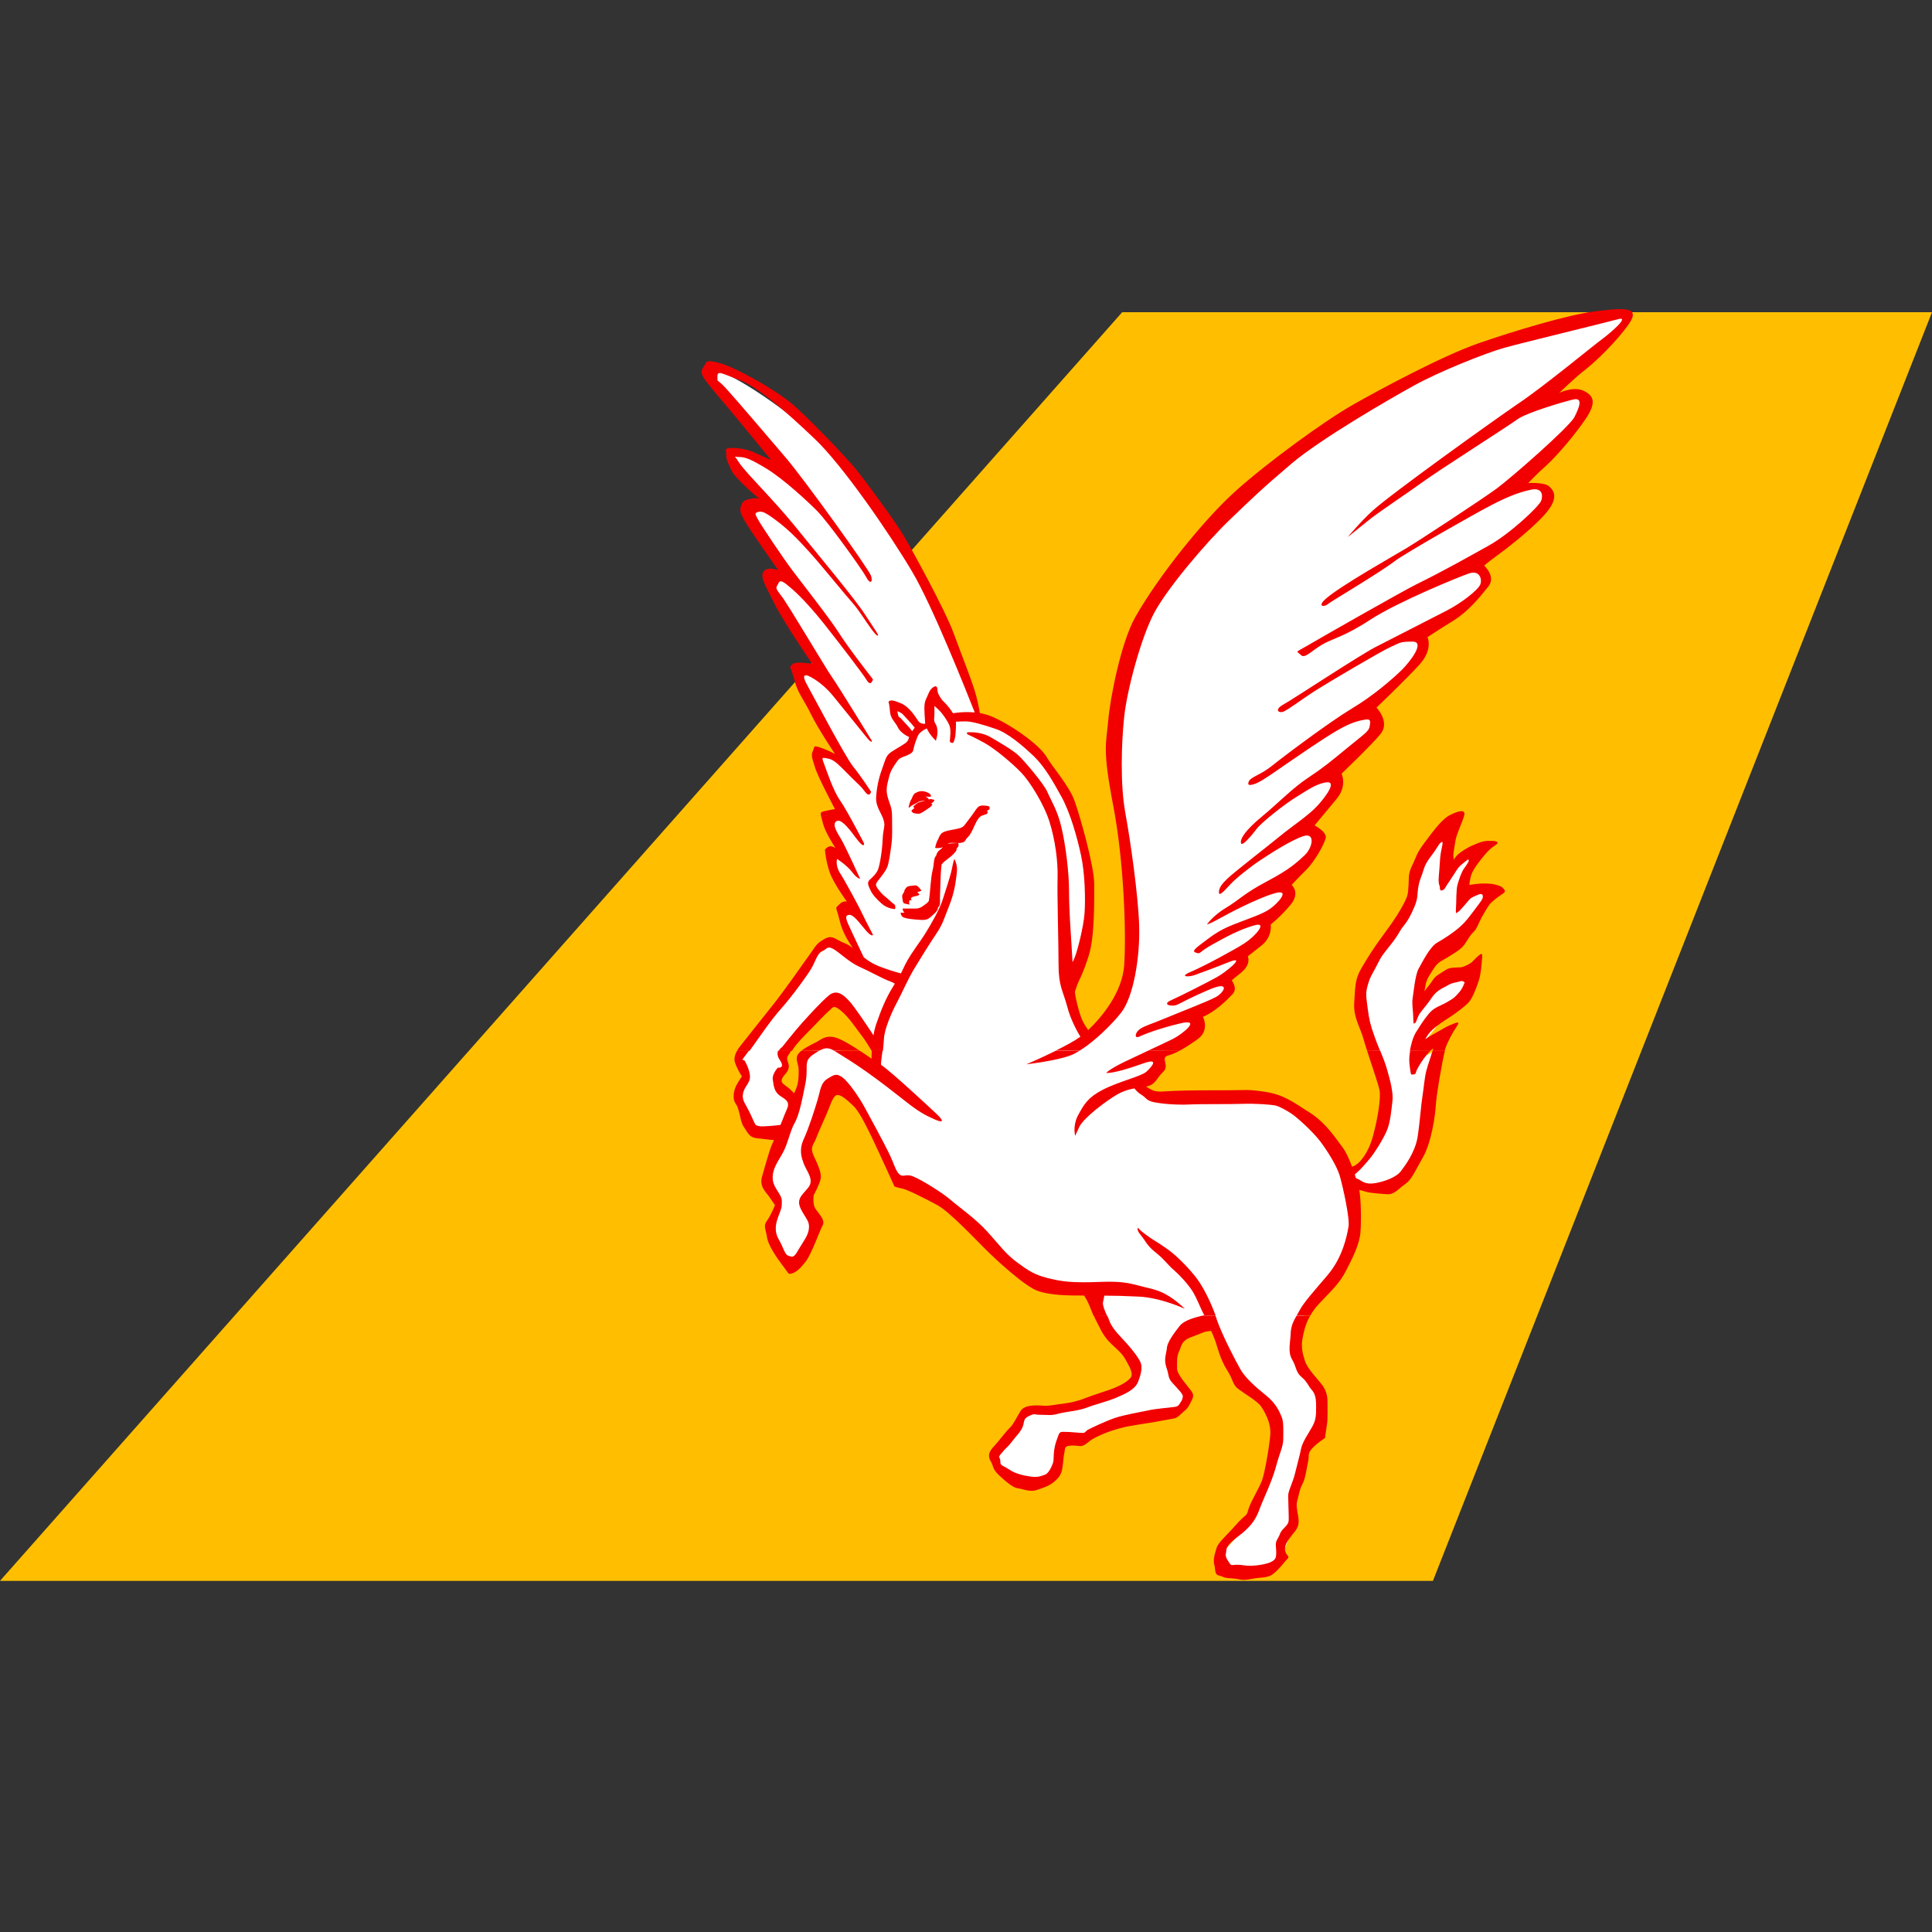 <?xml version="1.0" encoding="utf-8"?>
<!-- Generator: Adobe Illustrator 16.2.1, SVG Export Plug-In . SVG Version: 6.00 Build 0)  -->
<!DOCTYPE svg PUBLIC "-//W3C//DTD SVG 1.1//EN" "http://www.w3.org/Graphics/SVG/1.1/DTD/svg11.dtd">
<svg version="1.1"
	 id="svg2" xmlns:inkscape="http://www.inkscape.org/namespaces/inkscape" xmlns:dc="http://purl.org/dc/elements/1.1/" xmlns:cc="http://creativecommons.org/ns#" xmlns:sodipodi="http://sodipodi.sourceforge.net/DTD/sodipodi-0.dtd" xmlns:rdf="http://www.w3.org/1999/02/22-rdf-syntax-ns#" inkscape:version="0.48.1 " sodipodi:docname="AJAX.svg" xmlns:svg="http://www.w3.org/2000/svg"
	 xmlns="http://www.w3.org/2000/svg" xmlns:xlink="http://www.w3.org/1999/xlink" x="0px" y="0px" width="50px" height="50px"
	 viewBox="0.5 30.5 50 50" enable-background="new 0.5 30.5 50 50" xml:space="preserve">
<rect x="0.5" y="30.5" width="50" height="50" fill="#333333" stroke="none"/>
<sodipodi:namedview  inkscape:window-maximized="1" inkscape:current-layer="svg2" inkscape:window-height="1004" inkscape:window-x="-8" inkscape:zoom="1.4977536" guidetolerance="10" borderopacity="1" gridtolerance="10" showgrid="false" objecttolerance="10" pagecolor="#ffffff" bordercolor="#666666" inkscape:cy="128.00579" inkscape:cx="332.59634" inkscape:window-width="1280" inkscape:pageopacity="0" inkscape:pageshadow="2" inkscape:window-y="-8" fit-margin-left="0" fit-margin-top="0" id="namedview48" fit-margin-bottom="0" fit-margin-right="0">
	</sodipodi:namedview>
<g id="polygon8">
	<polygon fill="#FFBF00" points="0.5,71.413 37.584,71.413 50.5,38.58 50.5,38.58 29.542,38.58 	"/>
</g>
<g id="path10">
	<path inkscape:connector-curvature="0" fill="#FFFFFF" d="M36.266,59.741c0.059-0.246,0.103-0.568,0.133-0.768
		c0.025-0.2-0.375-1.298-0.467-1.567c-0.088-0.272-0.236-1.062-0.181-1.253c0.08-0.273,0.154-0.441,0.261-0.656
		c0.101-0.214,0.181-0.341,0.387-0.597c0.206-0.257,0.67-1.026,0.826-1.712c0.048-0.219,0.658-1.11,0.696-1.138
		c0.046-0.035,0.025,0.6,0,0.74c-0.025,0.144,0.71-0.141,0.773-0.199c0.065-0.055-0.296,0.941-0.361,1.025
		c-0.063,0.089,0.334-0.013,0.439-0.055c0.101-0.046,0.374,0.1,0.336,0.169c-0.04,0.071-1.112,1.228-1.318,1.341
		c-0.208,0.114-0.375,0.41-0.465,0.57c-0.09,0.153-0.141,1.036,0,0.826c0.141-0.215,0.826-0.711,0.904-0.742
		c0.076-0.027,0.389,0.229,0.389,0.229s-1.474,1.694-1.497,1.88c-0.029,0.185,0.429-0.097,0.429-0.097s-0.185,1.846-0.249,2.23
		c-0.065,0.385-0.273,0.755-0.387,0.911c-0.12,0.157-0.517,0.303-0.778,0.343l-0.703,0.115c0.072,0.392,0.135,0.883,0.109,1.026
		c-0.038,0.214-0.193,0.812-0.593,1.28c-0.4,0.474-0.606,0.729-0.724,0.94c-0.116,0.216-0.193,0.971-0.076,1.169
		c0.116,0.202,0.568,1.156,0.568,1.369c0,0.216-0.09,0.397-0.179,0.569c-0.093,0.171-0.375,0.896-0.439,1.169
		c-0.063,0.27-0.13,1.081-0.13,1.081c0,0.131-0.322,0.884-0.334,0.942c-0.015,0.059-0.481,0.385-0.75,0.341
		c-0.273-0.045-0.623,0.029-0.671-0.057c-0.053-0.085-0.132-0.284-0.103-0.397c0.025-0.114,0.5-0.6,0.62-0.716
		c0.116-0.113,0.542-1.065,0.644-1.45c0.105-0.385,0.208-1.241,0.154-1.369c-0.049-0.128-0.93-0.94-1.056-1.167
		c-0.126-0.228-0.387-0.892-0.528-1.304c-0.141-0.412-0.635,0.067-0.764,0.223c-0.13,0.158-0.412,0.77-0.334,0.997
		c0.078,0.229,0.389,0.597,0.389,0.656c0,0.057-0.248,0.441-0.364,0.458c-0.115,0.013-0.502,0.067-0.696,0.113
		c-0.193,0.042-1.55,0.568-1.627,0.568h-0.412c-0.118,0-0.244,0.673-0.286,0.77c-0.038,0.101-0.269,0.311-0.362,0.341
		c-0.336,0.115-0.85-0.114-1.005-0.228c-0.097-0.071-0.312-0.355-0.183-0.509c0.132-0.16,0.57-0.77,0.776-1.028
		c0.111-0.137,0.93-0.057,1.497-0.257c0.223-0.077,1.213-0.427,1.292-0.626c0.08-0.2,0.16-0.233,0.107-0.364
		c-0.052-0.13-0.206-0.328-0.361-0.496c-0.154-0.173-1.012-0.904-0.595-1.447c0.265,0.005,1.266,0.114,0.824,0
		c-0.438-0.113-0.852-0.029-1.291-0.029c-0.438,0-0.646-0.027-0.982-0.113c-0.334-0.084-1.266-0.828-1.575-1.167
		c-0.309-0.343-1.627-1.31-1.833-1.396c-0.206-0.086-0.362-0.141-0.465-0.229c-0.103-0.082-0.088-0.246-0.242-0.564
		c-0.156-0.312-0.997-1.656-1.152-1.771c-0.154-0.109-0.696,0.942-0.829,1.225c-0.128,0.285-0.048,0.599,0,0.744
		c0.055,0.139,0.105,0.252,0.105,0.397c0,0.145-0.048,0.429-0.181,0.6c-0.13,0.168,0.05,0.197,0.156,0.369
		c0.105,0.169-0.105,0.682-0.231,0.911c-0.128,0.229-0.286,0.37-0.391,0.343c-0.101-0.029-0.256-0.343-0.387-0.572
		c-0.13-0.225-0.101-0.425-0.025-0.627c0.076-0.199,0.105-0.285,0.105-0.454c0-0.172-0.233-0.315-0.261-0.542
		c-0.025-0.228,0.051-0.399,0.208-0.656c0.153-0.257,0.595-1.424,0.646-1.652c0.05-0.228,0.088-0.711,0.181-0.884
		c0.181-0.341,0.593-0.341,0.774-0.227c0.181,0.113,1.36,0.719,1.089,0.531c-0.006-0.021-0.038-0.157-0.08-0.586
		c-0.048,0.05-0.644-0.852-0.75-0.97c-0.154-0.17-0.259-0.313-0.465-0.141c-0.206,0.172-1.316,1.14-1.161,1.366
		c0.151,0.228-0.156,0.543-0.156,0.543s-0.059,0.297,0.13,0.399c0.568,0.315-0.025,1.001-0.053,1.083c0,0-0.498-0.002-0.591-0.031
		c-0.036-0.009-0.517-0.652-0.494-0.824c0.027-0.173,0.105-0.4,0.132-0.543c0.025-0.141-0.05-0.341-0.105-0.425
		c-0.027-0.044-0.015-0.155,0.105-0.315c0.229-0.315,0.568-0.826,0.852-1.14c0.282-0.313,0.952-1.422,1.083-1.48
		s0.208-0.199,0.364-0.113c0.154,0.084,0.759,0.454,0.759,0.454c-0.135-0.29-0.332-0.715-0.385-0.82
		c-0.074-0.17-0.166-0.518-0.065-0.547c0.105-0.031,0.261-0.031,0.467,0.226c0.206,0.256-0.53-0.904-0.656-1.104
		c-0.132-0.201-0.172-0.547-0.172-0.547s0.387,0.14,0.515,0.313c0.132,0.171-0.217-0.479-0.317-0.649
		c-0.101-0.17-0.301-0.492-0.198-0.576c0.105-0.089,0.353-0.168,0.172-0.421c-0.181-0.256-0.429-1.005-0.509-1.202
		c-0.076-0.202,0.673,0.084,0.673,0.084c-0.206-0.257-1.295-2.04-1.186-2.279c0.126-0.286,0.997,0.46,0.816,0.203
		c-0.181-0.254-1.733-2.323-1.463-2.597c0.218-0.219,0.513,0.067,0.521,0.055c0-0.002-0.021-0.033-0.084-0.113
		c-0.256-0.341-1.266-1.508-1.056-1.765c0.206-0.256,0.206-0.256,0.542,0c0.333,0.257,0.261,0.045-0.088-0.25
		c-0.791-0.66-0.925-1.196-0.921-1.203c0.004-0.004,0.967,0.095,1.708,0.804c-0.635-0.715-2.41-2.775-2.275-2.939
		c0.206-0.255,2.014,0.996,2.735,1.682c0.724,0.68,2.065,2.534,2.66,3.531c0.53,0.894,1.569,3.808,1.548,3.816
		c0.151,0.031,0.256,0.088,0.412,0.141c0.298,0.101,0.829,0.474,1.114,0.742c0.284,0.27,0.526,0.684,0.749,1.081
		c0.223,0.401,0.412,1.14,0.515,1.623c0.105,0.486,0.078,1.271,0.053,1.624c-0.027,0.357-0.141,0.914-0.21,1.085
		c-0.08,0.208-0.185,0.391-0.206,0.425c-0.012-0.173-0.063,0.328,0.055,0.77c0.072,0.286,0.202,0.66,0.294,0.832
		c0.181-0.159,0.572-0.5,0.761-0.748c0.312-0.399,0.492-1.296,0.467-2.137c-0.025-0.766-0.181-2.221-0.311-2.932
		c-0.13-0.71-0.206-1.764-0.13-2.477c0.08-0.711,0.492-2.082,0.829-2.708c0.336-0.627,1.369-1.935,1.989-2.532
		c0.618-0.6,0.854-0.828,1.625-1.482c0.776-0.654,2.584-1.68,3.202-2.021s1.834-0.854,2.351-0.997
		c0.517-0.147,2.675-0.77,2.997-0.77c0.464,0,0,0.513-0.233,0.686c-0.229,0.168-1.03,0.879-1.367,1.136
		c-0.261,0.199,0.076,0.343,0.336,0.286c0.256-0.055,0.462,0.227,0.332,0.483s-1.935,1.937-1.653,1.88
		c0.286-0.055,0.724-0.084,0.803,0.202c0.069,0.272-2.225,1.909-1.964,1.822c0.256-0.084,0.362,0.313,0.311,0.457
		c-0.055,0.141-0.622,0.713-1.009,0.912c-0.387,0.198-0.955,0.511-0.618,0.511c0.332,0-0.233,0.684-0.467,0.911
		c-0.231,0.229-0.875,0.864-0.824,0.996c0.128,0.343-0.21,0.77-0.623,1.115c-0.412,0.34-0.626,0.403-0.412,0.569
		c0.259,0.2-0.05,0.57-0.286,0.826c-0.231,0.257-0.761,0.598-0.412,0.598c0.467,0,0.236,0.597,0.025,0.799
		c-0.204,0.198-0.694,0.341-0.539,0.625c0.181,0.334-0.08,0.542-0.286,0.683c-0.206,0.142-0.631,0.009-0.284,0.228
		c0.179,0.113-0.57,0.883-0.57,0.997c0,0.283-0.361,0.456-0.361,0.713c0,0.639-1.005,0.683-0.955,0.826
		c0.118,0.326-0.181,0.542-0.412,0.656c-0.231,0.113-0.647,0.168-0.412,0.399c0.24,0.235-0.717,0.673-0.593,0.656
		c0.034,0.044,1.058,0.382,1.371,0.37c0.309-0.018,2.141,0.029,2.271,0.057s1.11,0.671,1.316,0.939
		c0.208,0.27,0.414,0.627,0.492,0.884C35.345,60.91,36.06,60.624,36.266,59.741L36.266,59.741z"/>
</g>
<g id="path12">
	<path inkscape:connector-curvature="0" fill="#F20000" d="M29.159,64.557c0.025,0.055,0.048,0.113,0.069,0.168
		c0.08,0.185,0.276,0.37,0.429,0.54c0.153,0.173,0.309,0.372,0.362,0.498c0.05,0.127,0.013,0.299-0.065,0.497
		c-0.076,0.201-0.336,0.315-0.57,0.414c-0.231,0.099-0.542,0.17-0.761,0.257c-0.219,0.084-0.517,0.099-0.723,0.153
		c-0.206,0.057-0.244,0.031-0.452,0.031c-0.208,0-0.154-0.044-0.309,0.027c-0.16,0.073-0.12,0.131-0.168,0.271
		c-0.05,0.143-0.168,0.241-0.286,0.401c-0.116,0.155-0.128,0.128-0.257,0.284c-0.13,0.153-0.04,0.086-0.04,0.217
		c0,0.126,0.048,0.097,0.221,0.21c0.168,0.117,0.374,0.16,0.567,0.189c0.193,0.027,0.271-0.018,0.362-0.047
		c0.092-0.027,0.168-0.185,0.206-0.286c0.038-0.099,0.013-0.17,0.038-0.354c0.029-0.186,0.067-0.257,0.105-0.37
		c0.04-0.116,0.076-0.1,0.195-0.1c0.116,0,0.362,0.027,0.439,0.027c0.076,0,0.063-0.044,0.139-0.084
		c0.078-0.044,0.439-0.214,0.686-0.301c0.244-0.084,0.673-0.155,0.866-0.197c0.193-0.046,0.555-0.071,0.668-0.089
		c0.118-0.012,0.13-0.055,0.168-0.113c0.042-0.055,0.063-0.113,0.063-0.168c0-0.057-0.113-0.173-0.256-0.328
		c-0.143-0.157-0.088-0.188-0.168-0.412c-0.076-0.228,0-0.357,0.013-0.513c0.013-0.156,0.21-0.412,0.336-0.572
		c0.116-0.139,0.387-0.21,0.553-0.252h0.368c0.013,0.033,0.025,0.062,0.034,0.097c0.143,0.412,0.481,1.056,0.61,1.284
		c0.13,0.226,0.387,0.454,0.656,0.671c0.273,0.215,0.361,0.439,0.414,0.567c0.053,0.131,0.04,0.341,0.04,0.558
		c0,0.215-0.093,0.355-0.193,0.74c-0.105,0.385-0.322,0.812-0.425,1.096c-0.105,0.286-0.233,0.414-0.349,0.527
		c-0.118,0.116-0.246,0.186-0.391,0.328c-0.137,0.142-0.101,0.153-0.126,0.271c-0.027,0.113,0.051,0.186,0.101,0.271
		c0.053,0.084,0.08,0,0.349,0.044c0.271,0.042,0.581-0.031,0.686-0.071c0.103-0.044,0.143-0.089,0.156-0.144s0.013-0.143,0-0.283
		c-0.013-0.144,0.061-0.186,0.101-0.301c0.04-0.116,0.118-0.156,0.181-0.24c0.067-0.086,0.05-0.143,0.05-0.271
		c0-0.133-0.013-0.343-0.013-0.486c0-0.141,0.118-0.328,0.181-0.597c0.065-0.273,0.118-0.442,0.153-0.627
		c0.04-0.186,0.208-0.412,0.299-0.585c0.09-0.168,0.09-0.298,0.09-0.513c0-0.213-0.027-0.324-0.116-0.425
		c-0.093-0.101-0.107-0.202-0.261-0.328c-0.154-0.13-0.128-0.257-0.244-0.454c-0.116-0.2-0.048-0.412-0.038-0.673
		c0.008-0.193,0.069-0.313,0.149-0.454h0.353c-0.13,0.227-0.168,0.438-0.195,0.584c-0.04,0.215,0,0.388,0.065,0.585
		c0.063,0.2,0.32,0.454,0.438,0.609c0.118,0.158,0.143,0.304,0.143,0.43s0.012,0.471-0.015,0.611
		c-0.025,0.142-0.048,0.339-0.048,0.339s-0.21,0.131-0.336,0.273c-0.13,0.143-0.065,0.199-0.105,0.354
		c-0.038,0.159-0.063,0.416-0.141,0.559c-0.078,0.14-0.103,0.324-0.141,0.455c-0.04,0.13,0.04,0.37,0.04,0.513
		s-0.053,0.215-0.168,0.354c-0.116,0.143-0.166,0.227-0.181,0.315c-0.013,0.088,0,0.13,0.048,0.201
		c0.055,0.069,0.055,0.055-0.025,0.142c-0.076,0.086-0.168,0.216-0.319,0.34c-0.156,0.129-0.286,0.087-0.584,0.142
		c-0.294,0.057-0.244,0-0.5-0.015c-0.259-0.013-0.194-0.045-0.322-0.069c-0.133-0.03-0.093-0.129-0.133-0.286
		c-0.038-0.156,0.027-0.315,0.063-0.441c0.042-0.129,0.248-0.313,0.391-0.47c0.139-0.157,0.244-0.271,0.332-0.343
		c0.092-0.071,0.065-0.113,0.132-0.271c0.061-0.154,0.229-0.439,0.313-0.64c0.076-0.199,0.193-0.883,0.219-1.196
		c0.025-0.315-0.156-0.614-0.246-0.744c-0.09-0.127-0.427-0.324-0.583-0.442c-0.153-0.113-0.113-0.212-0.294-0.496
		c-0.181-0.283-0.248-0.611-0.313-0.782c-0.023-0.059-0.053-0.135-0.093-0.223c-0.027,0.002-0.053,0.006-0.088,0.009
		c-0.116,0.015-0.132,0.042-0.41,0.143c-0.288,0.097-0.273,0.257-0.336,0.383c-0.063,0.13-0.05,0.286-0.05,0.441
		s0.294,0.471,0.375,0.585c0.076,0.113,0.038,0.17-0.042,0.326c-0.076,0.157-0.141,0.17-0.256,0.285
		c-0.118,0.114-0.143,0.084-0.492,0.154c-0.349,0.071-0.723,0.103-1.043,0.187c-0.324,0.086-0.66,0.229-0.789,0.326
		c-0.128,0.101-0.128,0.101-0.193,0.13c-0.065,0.03-0.181-0.017-0.336,0c-0.153,0.015-0.116,0.087-0.141,0.186
		c-0.023,0.099-0.025,0.227-0.051,0.399c-0.029,0.173-0.103,0.257-0.223,0.357c-0.114,0.101-0.32,0.168-0.476,0.215
		c-0.155,0.042-0.361-0.047-0.467-0.057c-0.101-0.015-0.269-0.142-0.464-0.326c-0.196-0.186-0.128-0.202-0.233-0.387
		c-0.101-0.186,0.042-0.315,0.13-0.412c0.092-0.102,0.286-0.357,0.376-0.442c0.092-0.084,0.166-0.256,0.273-0.427
		c0.101-0.17,0.41-0.155,0.583-0.141c0.166,0.013,0.32-0.029,0.542-0.055c0.219-0.029,0.294-0.057,0.4-0.086
		c0.103-0.032,0.218-0.087,0.618-0.217c0.401-0.128,0.593-0.239,0.698-0.354c0.105-0.115-0.04-0.328-0.132-0.498
		c-0.088-0.171-0.317-0.328-0.462-0.498c-0.141-0.173-0.181-0.286-0.284-0.484c-0.025-0.046-0.046-0.086-0.061-0.13h0.349V64.557
		L29.159,64.557z"/>
</g>
<g id="path14">
	<path inkscape:connector-curvature="0" fill="#F20000" d="M19.888,57.688c-0.013,0.015-0.021,0.029-0.034,0.042
		c-0.118,0.16-0.147,0.193-0.143,0.202c0.004,0.004,0.044-0.013,0.067,0.029c0.05,0.084,0.153,0.315,0.128,0.454
		c-0.027,0.143-0.154,0.228-0.179,0.399c-0.03,0.173,0.076,0.257,0.206,0.543c0.086,0.188,0.103,0.239,0.134,0.261
		c0.019,0.013,0.038,0.013,0.072,0.025c0.092,0.024,0.494-0.021,0.559-0.03l0.048-0.115c0.032-0.082,0.072-0.191,0.116-0.284
		c0.076-0.17,0.027-0.227-0.156-0.343c-0.181-0.113-0.181-0.283-0.206-0.427c-0.027-0.143,0.13-0.313,0.13-0.313
		s0.206,0.029,0.051-0.199c-0.072-0.105-0.067-0.186-0.042-0.242h0.34c-0.021,0.034-0.042,0.065-0.067,0.102
		c-0.105,0.141,0.025,0.197,0,0.34c-0.025,0.142-0.156,0.2-0.181,0.313s0.13,0.144,0.257,0.286c0.025,0.027,0.046,0.046,0.063,0.063
		l0.042-0.093c0.076-0.173,0.076-0.341,0.076-0.514c0-0.168-0.126-0.312,0.027-0.454c0.015-0.017,0.031-0.029,0.048-0.044h0.462
		c-0.025,0.013-0.046,0.027-0.071,0.044c-0.181,0.114-0.259,0.171-0.259,0.37c0,0.198,0,0.313-0.052,0.539
		c-0.048,0.229-0.128,0.686-0.254,0.912c-0.133,0.228-0.181,0.572-0.337,0.828c-0.153,0.257-0.258,0.425-0.233,0.656
		c0.03,0.228,0.233,0.37,0.233,0.541c0,0.17,0,0.17-0.078,0.372c-0.076,0.197-0.13,0.399,0,0.626c0.13,0.226,0.153,0.4,0.259,0.425
		c0.103,0.03,0.132,0.055,0.256-0.17c0.133-0.225,0.233-0.339,0.261-0.511c0.025-0.173-0.027-0.228-0.132-0.401
		c-0.103-0.171-0.181-0.313-0.05-0.486c0.13-0.168,0.231-0.225,0.231-0.37c0-0.143-0.128-0.313-0.181-0.454
		c-0.05-0.141-0.13-0.341,0-0.627c0.132-0.285,0.286-0.768,0.362-1.025c0.076-0.257,0.076-0.43,0.258-0.543
		c0.183-0.113,0.231-0.139,0.389-0.029c0.151,0.115,0.412,0.485,0.568,0.77c0.155,0.286,0.465,0.854,0.62,1.167
		c0.154,0.313,0.181,0.485,0.284,0.57c0.103,0.088,0.155-0.03,0.361,0.057c0.21,0.086,0.724,0.401,0.955,0.597
		c0.231,0.2,0.646,0.486,0.955,0.826c0.311,0.343,0.467,0.572,0.773,0.798c0.312,0.229,0.442,0.312,0.774,0.401
		c0.336,0.084,0.542,0.113,0.984,0.113c0.437,0,0.824-0.057,1.266,0.055c0.438,0.118,0.568,0.118,0.824,0.257
		c0.261,0.143,0.492,0.374,0.492,0.374s-0.618-0.288-1.19-0.315c-0.333-0.017-0.627-0.025-0.894-0.025
		c-0.01,0.053-0.027,0.126-0.036,0.181c-0.008,0.072,0.044,0.206,0.109,0.346h-0.349c-0.067-0.152-0.113-0.291-0.172-0.402
		c-0.025-0.048-0.055-0.092-0.076-0.128c-0.389,0-0.854,0-1.19-0.116c-0.338-0.113-1.11-0.826-1.392-1.112
		c-0.286-0.285-0.904-0.941-1.213-1.11c-0.313-0.172-0.772-0.399-0.904-0.429c-0.132-0.025-0.208-0.055-0.208-0.055
		s-0.412-0.91-0.591-1.282c-0.183-0.37-0.336-0.684-0.494-0.824c-0.155-0.144-0.311-0.286-0.412-0.257
		c-0.105,0.027-0.181,0.313-0.258,0.483c-0.076,0.171-0.229,0.514-0.282,0.656c-0.055,0.141-0.156,0.197-0.055,0.427
		c0.107,0.226,0.212,0.454,0.181,0.598c-0.025,0.141-0.181,0.427-0.181,0.427s-0.025,0.199,0.027,0.313
		c0.055,0.115,0.286,0.312,0.21,0.456c-0.08,0.143-0.286,0.74-0.439,0.942c-0.155,0.199-0.259,0.285-0.364,0.312
		c-0.101,0.032-0.076,0-0.231-0.199c-0.155-0.202-0.387-0.541-0.41-0.74c-0.027-0.202-0.107-0.286,0-0.427
		c0.103-0.142,0.206-0.402,0.206-0.402l-0.154-0.225c-0.08-0.115-0.256-0.257-0.181-0.513c0.076-0.255,0.181-0.654,0.256-0.827
		l0.053-0.117c-0.103-0.013-0.328-0.034-0.469-0.053c-0.181-0.031-0.206-0.141-0.309-0.286c-0.103-0.141-0.103-0.454-0.208-0.597
		c-0.101-0.142-0.05-0.343,0-0.457c0.055-0.113,0.156-0.256,0.156-0.256s-0.13-0.198-0.181-0.37
		c-0.034-0.107,0.017-0.223,0.057-0.299H19.888L19.888,57.688L19.888,57.688z M22.743,57.688c0.105,0.067,0.214,0.143,0.313,0.21
		c0-0.05,0-0.119,0.004-0.193c-0.004-0.004-0.006-0.011-0.008-0.017h0.288c-0.023,0.177-0.046,0.332-0.038,0.37
		c0.273,0.185,1.253,1.098,1.434,1.268c0.181,0.171,0.208,0.257-0.051,0.142c-0.258-0.114-0.412-0.198-0.773-0.484
		c-0.362-0.285-0.619-0.485-0.98-0.742c-0.362-0.256-0.648-0.427-0.829-0.54c-0.006-0.004-0.015-0.009-0.023-0.013H22.743
		L22.743,57.688L22.743,57.688z M28.448,57.688c-0.09,0.055-0.172,0.101-0.25,0.128c-0.387,0.144-1.135,0.228-1.135,0.228
		s0.383-0.162,0.768-0.354L28.448,57.688L28.448,57.688L28.448,57.688z M31.039,57.688c-0.116,0.059-0.216,0.104-0.309,0.128
		c-0.21,0.057,0.051,0.257-0.13,0.427c-0.181,0.171-0.181,0.315-0.412,0.37l-0.025,0.007c0.046,0.036,0.109,0.069,0.164,0.095
		c0.13,0.057,0.273,0.029,0.568,0.017c0.299-0.017,1.06-0.017,1.447-0.017c0.391,0,0.441-0.029,0.904,0.042
		c0.467,0.071,0.71,0.257,1.138,0.529c0.427,0.27,0.67,0.654,0.864,0.911c0.088,0.115,0.172,0.309,0.244,0.498l0.042-0.017
		c0.167-0.071,0.387-0.355,0.5-0.782c0.116-0.425,0.208-0.968,0.168-1.182c-0.032-0.164-0.206-0.658-0.324-1.026h0.34
		c0.063,0.155,0.13,0.315,0.177,0.483c0.092,0.315,0.168,0.627,0.141,0.829c-0.025,0.197-0.049,0.555-0.154,0.782
		c-0.101,0.227-0.319,0.571-0.425,0.695c-0.105,0.129-0.246,0.286-0.311,0.343l-0.084,0.076l0.029,0.093
		c0.021,0.008,0.042,0.019,0.067,0.031c0.092,0.044,0.166,0.141,0.427,0.101c0.256-0.044,0.557-0.157,0.671-0.313
		c0.118-0.155,0.361-0.485,0.429-0.868c0.061-0.385,0.088-0.826,0.128-1.068c0.038-0.241,0.053-0.485,0.103-0.671
		c0.038-0.139,0.126-0.397,0.162-0.511h0.317c-0.072,0.273-0.225,1.169-0.236,1.411c-0.012,0.252-0.113,0.967-0.334,1.35
		c-0.221,0.388-0.296,0.585-0.465,0.698c-0.168,0.114-0.271,0.273-0.467,0.257c-0.193-0.015-0.45-0.029-0.57-0.071
		c-0.057-0.021-0.109-0.032-0.145-0.038c0.044,0.219,0.055,0.782,0.031,1.092c-0.027,0.327-0.208,0.67-0.374,0.998
		c-0.166,0.326-0.376,0.512-0.696,0.852c-0.101,0.107-0.176,0.213-0.231,0.313h-0.354c0.027-0.044,0.053-0.093,0.08-0.143
		c0.12-0.215,0.324-0.439,0.723-0.908c0.402-0.472,0.505-1.041,0.542-1.254c0.04-0.217-0.153-1.068-0.229-1.326
		c-0.08-0.257-0.301-0.612-0.502-0.882c-0.208-0.271-0.61-0.628-0.738-0.713c-0.132-0.086-0.298-0.185-0.423-0.216
		c-0.132-0.025-0.517-0.055-0.866-0.042c-0.349,0.012-1.072,0-1.383,0.017c-0.31,0.013-0.682-0.017-0.892-0.06
		c-0.206-0.042-0.194-0.113-0.333-0.197c-0.084-0.051-0.143-0.118-0.174-0.16c-0.124,0.021-0.259,0.055-0.423,0.144
		c-0.307,0.172-0.902,0.627-1.005,0.854l-0.105,0.228c0,0-0.076-0.257,0.08-0.543c0.156-0.284,0.256-0.454,0.644-0.654
		c0.387-0.199,0.984-0.343,1.112-0.456s0.359-0.37-0.053-0.227c-0.41,0.145-0.771,0.256-0.98,0.256c0,0,0.051-0.084,0.465-0.286
		c0.189-0.088,0.414-0.197,0.631-0.298h0.812V57.688L31.039,57.688z M37.524,57.688c-0.025,0.023-0.053,0.055-0.093,0.101
		c-0.116,0.139-0.221,0.312-0.254,0.383c-0.042,0.071-0.029,0.131-0.08,0.131c-0.05,0-0.076,0.042-0.092-0.057
		c-0.013-0.1-0.05-0.27-0.025-0.454c0.006-0.032,0.011-0.067,0.015-0.102h0.53V57.688L37.524,57.688z M31.592,64.557
		c0.019-0.009,0.042-0.013,0.055-0.018l0.019-0.004l-0.036-0.067c-0.076-0.155-0.136-0.313-0.229-0.485
		c-0.09-0.171-0.322-0.439-0.502-0.596c-0.181-0.155-0.269-0.301-0.505-0.485c-0.229-0.186-0.244-0.288-0.374-0.441
		c-0.128-0.156-0.063-0.186-0.063-0.186s0.013,0.044,0.208,0.186c0.191,0.141,0.296,0.185,0.553,0.37
		c0.261,0.185,0.585,0.527,0.764,0.768c0.166,0.225,0.343,0.58,0.481,0.954h-0.37V64.557z"/>
</g>
<g id="path16">
	<path inkscape:connector-curvature="0" fill="#F20000" d="M19.579,57.688c0.023-0.046,0.044-0.071,0.044-0.071
		s0.698-0.884,0.904-1.14c0.208-0.257,0.751-1.024,0.932-1.281c0.181-0.256,0.181-0.285,0.389-0.401
		c0.206-0.113,0.282,0.031,0.515,0.116c0.067,0.024,0.137,0.069,0.208,0.126c-0.105-0.158-0.265-0.399-0.336-0.696
		c-0.105-0.425-0.13-0.313-0.025-0.425c0.101-0.113,0.206-0.084,0.206-0.084s-0.336-0.458-0.439-0.744
		c-0.103-0.282-0.128-0.596-0.128-0.596s0.076-0.115,0.181-0.086c0.053,0.015,0.08,0.033,0.092,0.042
		c-0.05-0.075-0.277-0.438-0.324-0.639c-0.055-0.228-0.105-0.286,0.025-0.313c0.13-0.032,0.286-0.057,0.286-0.057
		s-0.442-0.827-0.518-1.083c-0.08-0.257-0.105-0.313-0.052-0.427c0.052-0.114,0-0.142,0.181-0.085
		c0.181,0.055,0.389,0.169,0.389,0.169s-0.438-0.654-0.618-1.024c-0.181-0.372-0.337-0.543-0.413-0.826
		c-0.08-0.286-0.13-0.401-0.13-0.401s0.048-0.114,0.206-0.114c0.156,0,0.362,0.029,0.362,0.029s-0.774-1.138-0.98-1.566
		c-0.21-0.429-0.361-0.656-0.286-0.799s0.286-0.084,0.286-0.084l0.103,0.027c0,0-0.725-1.026-0.852-1.251
		c-0.132-0.228-0.155-0.286-0.105-0.43c0.05-0.141,0.153-0.141,0.256-0.168c0.105-0.029,0.21,0,0.21,0s-0.623-0.513-0.723-0.74
		c-0.107-0.229-0.133-0.288-0.133-0.401c0-0.116-0.048-0.173,0.133-0.173c0.181,0,0.41,0.032,0.591,0.116
		c0.181,0.084,0.439,0.197,0.439,0.197s-0.673-0.824-0.934-1.136c-0.257-0.315-0.49-0.571-0.644-0.77
		c-0.156-0.199-0.286-0.34-0.181-0.485c0.101-0.141,0.025-0.225,0.438-0.115c0.412,0.113,1.421,0.685,1.833,1.027
		c0.415,0.343,1.449,1.426,1.678,1.71c0.233,0.284,1.035,1.367,1.266,1.767c0.233,0.399,1.06,1.907,1.266,2.477
		c0.208,0.568,0.518,1.338,0.593,1.653c0.046,0.172,0.071,0.323,0.088,0.42c0.091,0.018,0.185,0.042,0.273,0.076
		c0.467,0.185,1.266,0.728,1.459,1.068c0.143,0.248,0.584,0.74,0.723,1.14c0.143,0.399,0.505,1.678,0.505,2.137
		c0,0.456,0.013,1.381-0.143,1.862c-0.151,0.488-0.269,0.658-0.309,0.787c-0.017,0.057-0.036,0.104-0.048,0.143
		c0.008,0.071,0.019,0.135,0.025,0.168c0.042,0.186,0.09,0.397,0.168,0.57c0.042,0.095,0.105,0.189,0.151,0.254
		c0.354-0.334,0.883-0.974,0.932-1.68c0.053-0.797,0-2.647-0.284-4.13c-0.286-1.482-0.181-1.596-0.13-2.193
		c0.05-0.6,0.334-2.033,0.698-2.679c0.593-1.054,1.781-2.536,2.608-3.276c0.826-0.74,2.275-1.796,3.02-2.221
		c0.749-0.427,2.353-1.282,3.255-1.594c0.906-0.315,2.326-0.744,3.024-0.828s1.186-0.142,0.879,0.315
		c-0.313,0.456-0.879,0.996-1.14,1.198c-0.257,0.197-0.669,0.595-0.669,0.595s0.362-0.17,0.616-0.057
		c0.259,0.116,0.362,0.286,0.078,0.715c-0.284,0.425-0.749,0.966-1.031,1.225c-0.286,0.254-0.467,0.454-0.467,0.454
		s0.415-0.029,0.542,0.086c0.13,0.115,0.261,0.313-0.128,0.742c-0.389,0.425-1.033,0.913-1.266,1.081
		c-0.233,0.172-0.288,0.227-0.288,0.227s0.313,0.284,0.107,0.541c-0.208,0.256-0.494,0.626-0.904,0.883
		c-0.412,0.255-0.671,0.427-0.671,0.427s0.154,0.313-0.208,0.711c-0.362,0.399-1.112,1.112-1.112,1.112s0.361,0.372,0.105,0.684
		c-0.259,0.313-1.009,1.026-1.009,1.026s0.156,0.315-0.13,0.656l-0.568,0.683c0,0,0.336,0.171,0.286,0.339
		c-0.05,0.173-0.286,0.602-0.518,0.828c-0.231,0.228-0.361,0.373-0.361,0.373s0.231,0.199-0.025,0.511
		c-0.261,0.315-0.517,0.513-0.517,0.513s0.05,0.313-0.231,0.538c-0.286,0.229-0.362,0.286-0.362,0.286s0.101,0.202-0.181,0.43
		c-0.286,0.225-0.231,0.197-0.231,0.197s0.151,0.202,0.027,0.341c-0.132,0.143-0.441,0.458-0.776,0.599c0,0,0.181,0.341-0.128,0.57
		c-0.172,0.128-0.326,0.225-0.467,0.301h-0.816c0.263-0.124,0.507-0.235,0.635-0.301c0.233-0.115,0.771-0.543,0.181-0.399
		c-0.591,0.143-0.931,0.284-1.06,0.343c-0.128,0.057-0.101-0.116,0.027-0.2c0.13-0.088,0.259-0.113,0.673-0.286
		c0.412-0.172,1.085-0.429,1.291-0.542c0.21-0.113,0.387-0.425-0.151-0.2c-0.542,0.229-0.723,0.343-0.854,0.402
		c-0.13,0.055-0.412,0-0.156-0.118c0.256-0.113,0.98-0.483,1.186-0.598c0.21-0.113,0.776-0.567,0.336-0.399
		c-0.438,0.173-0.749,0.286-0.904,0.343c-0.151,0.057-0.438,0.057-0.101-0.084c0.334-0.141,1.136-0.574,1.392-0.742
		c0.261-0.17,0.623-0.572,0.231-0.454c-0.387,0.113-0.694,0.284-1.056,0.483c-0.362,0.198-0.313,0.257-0.414,0.228
		c-0.103-0.029-0.128-0.057,0.103-0.228c0.231-0.168,0.412-0.341,0.854-0.513c0.438-0.173,0.724-0.257,0.93-0.399
		c0.206-0.139,0.567-0.541,0.103-0.399c-0.465,0.141-1.163,0.511-1.422,0.655c-0.258,0.144-0.309,0.144-0.309,0.144
		s0.156-0.228,0.492-0.429c0.334-0.198,0.463-0.37,1.056-0.682c0.597-0.315,0.774-0.488,0.984-0.682
		c0.206-0.201,0.282-0.599-0.05-0.487c-0.336,0.117-0.854,0.456-1.112,0.626c-0.259,0.171-0.646,0.484-0.776,0.629
		c-0.128,0.141-0.284,0.313-0.284,0.198c0-0.114,0.053-0.198,0.233-0.37c0.181-0.171,1.031-0.827,1.342-1.083
		c0.311-0.257,0.749-0.541,0.98-0.797c0.233-0.255,0.492-0.627,0.233-0.6c-0.259,0.031-0.494,0.202-0.776,0.374
		c-0.282,0.169-0.9,0.654-1.03,0.824c-0.13,0.169-0.387,0.486-0.412,0.372c-0.025-0.115,0.13-0.343,0.542-0.683
		c0.412-0.341,0.799-0.742,1.188-0.999c0.387-0.255,0.595-0.427,1.009-0.768c0.41-0.341,0.57-0.427,0.591-0.567
		c0.027-0.144,0.027-0.202-0.13-0.173c-0.151,0.029-0.332,0.057-0.723,0.286c-0.387,0.225-1.085,0.711-1.292,0.852
		s-0.643,0.456-0.799,0.513s-0.233,0.057-0.181-0.057c0.05-0.113,0.309-0.168,0.593-0.397c0.282-0.229,1.495-1.14,2.065-1.482
		c0.572-0.341,1.058-0.77,1.293-0.997c0.229-0.227,0.621-0.739,0.284-0.739s-0.312,0.027-0.568,0.139
		c-0.261,0.117-1.655,0.943-1.964,1.14c-0.312,0.201-0.724,0.513-0.829,0.54c-0.101,0.031-0.229-0.057,0.029-0.197
		c0.257-0.142,1.935-1.254,2.376-1.482c0.437-0.226,1.447-0.74,1.835-0.94c0.387-0.197,0.824-0.54,0.877-0.684
		c0.05-0.141-0.027-0.37-0.286-0.283c-0.256,0.084-1.859,0.742-2.557,1.196c-0.698,0.458-0.98,0.485-1.266,0.656
		c-0.286,0.172-0.438,0.37-0.542,0.256c-0.105-0.113-0.181-0.029,0.206-0.256c0.391-0.228,2.38-1.363,2.791-1.569
		c0.75-0.37,1.293-0.681,1.861-0.996c0.566-0.313,1.316-1.024,1.367-1.167c0.051-0.142,0.025-0.343-0.256-0.286
		c-0.286,0.057-0.593,0.172-1.035,0.401c-0.435,0.225-2.218,1.236-2.502,1.451c-0.414,0.315-1.627,1.028-1.732,1.112
		c-0.101,0.086-0.278,0.057-0.048-0.141c0.387-0.341,1.806-1.138,2.09-1.311c0.288-0.17,1.939-1.253,2.326-1.537
		c0.389-0.286,1.884-1.596,2.017-1.853c0.128-0.254,0.229-0.511-0.025-0.456c-0.261,0.059-1.215,0.343-1.449,0.513
		c-0.233,0.173-2.065,1.338-2.454,1.624c-0.391,0.285-1.085,0.742-1.371,0.967l-0.568,0.458c0,0,0.315-0.382,0.644-0.683
		c0.467-0.427,3.129-2.337,3.8-2.793c0.671-0.454,1.911-1.482,2.143-1.65c0.231-0.173,0.724-0.6,0.412-0.514
		c-0.311,0.085-2.426,0.598-2.944,0.74c-0.517,0.146-1.703,0.627-2.326,0.97c-0.618,0.341-2.399,1.367-3.175,2.021
		c-0.773,0.656-1.007,0.884-1.627,1.48c-0.618,0.598-1.602,1.763-1.935,2.389c-0.336,0.631-0.698,1.969-0.776,2.68
		c-0.076,0.71-0.103,1.764,0.025,2.477c0.132,0.713,0.34,2.166,0.361,2.936c0.027,0.839-0.153,1.851-0.462,2.25
		c-0.25,0.319-0.7,0.753-1.068,0.982h-0.618c0.233-0.116,0.473-0.244,0.627-0.354c-0.097-0.162-0.257-0.461-0.334-0.76
		c-0.118-0.441-0.231-0.542-0.231-1.112c0-0.569-0.038-1.793-0.025-2.234c0.013-0.442-0.065-0.997-0.208-1.453
		c-0.141-0.457-0.515-1.054-0.736-1.281c-0.221-0.229-0.671-0.613-0.957-0.77c-0.284-0.155-0.425-0.214-0.425-0.214
		s-0.076-0.058,0.051-0.058c0.126,0,0.347,0.015,0.541,0.129c0.195,0.115,0.597,0.341,0.75,0.498
		c0.156,0.158,0.635,0.713,0.723,0.928c0.093,0.214,0.261,0.471,0.362,0.912c0.105,0.441,0.196,1.152,0.196,1.653
		c0,0.496,0.048,1.122,0.065,1.408c0.004,0.093,0.013,0.248,0.025,0.425c0.021-0.04,0.042-0.084,0.063-0.141
		c0.067-0.17,0.221-0.768,0.248-1.125c0.025-0.354,0.013-1.024-0.092-1.506c-0.105-0.487-0.286-1.114-0.505-1.51
		c-0.221-0.401-0.438-0.784-0.723-1.056c-0.282-0.269-0.671-0.597-0.967-0.695c-0.294-0.102-0.618-0.2-0.787-0.2
		c-0.111,0-0.206,0.006-0.256,0.009c0.008,0.106-0.004,0.283-0.015,0.376c-0.015,0.099-0.053,0.17-0.053,0.17
		s-0.088,0.013-0.088-0.046c0-0.057,0.04-0.281-0.013-0.41c-0.055-0.128-0.181-0.301-0.235-0.355
		c-0.048-0.055-0.151-0.143-0.151-0.143v0.202c0,0.113-0.03,0.168,0.025,0.256c0.053,0.084,0.053,0.169,0.053,0.24
		s-0.04,0.202-0.04,0.202s-0.155-0.14-0.235-0.318c-0.029,0.011-0.061,0.027-0.086,0.045c-0.078,0.057-0.12,0.071-0.168,0.201
		c-0.053,0.129-0.078,0.226-0.093,0.299c-0.012,0.071-0.048,0.099-0.179,0.158c-0.13,0.052-0.181,0.052-0.258,0.17
		c-0.078,0.113-0.154,0.215-0.194,0.385c-0.04,0.17-0.09,0.301-0.04,0.498c0.05,0.2,0.118,0.27,0.118,0.514
		c0,0.239,0.013,0.494-0.013,0.708c-0.029,0.217-0.065,0.514-0.118,0.627c-0.051,0.115-0.196,0.288-0.248,0.355
		c-0.048,0.071-0.048,0.101,0,0.173c0.052,0.071,0.12,0.157,0.21,0.227c0.09,0.071,0.168,0.155,0.219,0.186
		c0.053,0.029,0.029,0.128,0.029,0.128s-0.193,0-0.349-0.141c-0.156-0.142-0.231-0.228-0.286-0.341
		c-0.053-0.113-0.101-0.202-0.025-0.273c0.078-0.069,0.181-0.168,0.219-0.27c0.04-0.101,0.105-0.454,0.118-0.768
		s0.078-0.343,0.025-0.511c-0.048-0.172-0.206-0.341-0.193-0.585c0.013-0.241,0.065-0.496,0.155-0.739
		c0.091-0.244,0.091-0.341,0.244-0.442c0.156-0.101,0.286-0.17,0.362-0.227c0.08-0.055,0.092-0.156,0.092-0.156
		s-0.206-0.084-0.286-0.241c-0.076-0.156-0.193-0.228-0.208-0.412c-0.013-0.186-0.038-0.255-0.038-0.255s0.025-0.071,0.181-0.017
		c0.153,0.057,0.219,0.071,0.362,0.215c0.141,0.141,0.206,0.286,0.254,0.328c0.055,0.042,0.12,0.042,0.12,0.042l0.032-0.005
		c0-0.017-0.004-0.035-0.004-0.05c-0.015-0.257-0.04-0.457,0.025-0.585c0.063-0.128,0.076-0.197,0.13-0.257
		c0.05-0.055,0.13-0.113,0.156-0.042c0.023,0.071-0.013,0.102,0.076,0.242c0.088,0.141,0.118,0.128,0.218,0.257
		c0.046,0.052,0.084,0.113,0.118,0.166c0.055-0.009,0.286-0.047,0.563-0.021c-0.185-0.467-1.089-2.755-1.624-3.65
		c-0.591-0.997-1.804-2.761-2.532-3.444c-0.719-0.686-1.472-1.342-1.933-1.51c-0.469-0.172-0.57-0.257-0.57-0.088
		c0,0.172-0.027,0.029,0.231,0.315c0.257,0.283,1.06,1.224,1.522,1.766c0.467,0.539,2.17,2.906,2.223,3.077
		c0.053,0.17-0.027,0.225-0.128,0.027c-0.107-0.198-0.984-1.422-1.268-1.708c-0.284-0.286-0.876-0.826-1.291-1.083
		c-0.414-0.254-0.57-0.313-0.725-0.313c-0.074,0-0.105-0.013-0.109-0.008c-0.004,0.004,0.031,0.033,0.084,0.122
		c0.101,0.17,0.49,0.571,0.799,0.91c0.313,0.343,0.518,0.574,0.904,1.056c0.389,0.481,1.316,1.592,1.575,1.993
		c0.258,0.397,0.414,0.6,0.309,0.541c-0.101-0.055-0.438-0.627-0.618-0.824c-0.181-0.202-0.829-0.999-1.085-1.283
		c-0.257-0.286-0.518-0.572-0.852-0.828c-0.336-0.257-0.414-0.282-0.517-0.257c-0.103,0.031-0.078,0.057,0,0.202
		c0.078,0.143,0.646,0.996,0.906,1.337c0.256,0.341,0.953,1.224,1.186,1.594c0.231,0.37,0.879,1.199,0.879,1.199
		s-0.05,0.199-0.156,0.029c-0.105-0.173-0.696-0.942-1.032-1.367c-0.334-0.429-0.671-0.799-0.904-0.999
		c-0.229-0.199-0.309-0.256-0.359-0.141c-0.051,0.113-0.103,0.084,0.078,0.315c0.181,0.228,1.133,1.851,1.314,2.107
		c0.181,0.259,1.034,1.652,1.034,1.652s0,0.084-0.155-0.113c-0.156-0.2-0.648-0.799-0.829-1.026
		c-0.181-0.227-0.387-0.399-0.593-0.513c-0.204-0.111-0.231-0.027-0.101,0.201c0.126,0.226,0.98,1.849,1.186,2.107
		c0.208,0.254,0.467,0.656,0.467,0.656s-0.03,0.168-0.156,0c-0.13-0.173-0.13-0.144-0.412-0.43
		c-0.284-0.285-0.389-0.399-0.542-0.427c-0.151-0.027-0.181-0.057-0.103,0.142c0.076,0.201,0.231,0.683,0.412,0.941
		c0.181,0.257,0.62,1.11,0.62,1.11s0.025,0.173-0.21-0.139c-0.229-0.315-0.41-0.513-0.513-0.427
		c-0.105,0.084,0.025,0.284,0.128,0.454c0.105,0.173,0.494,1.028,0.494,1.028s-0.08,0-0.208-0.173
		c-0.13-0.172-0.389-0.34-0.389-0.34s-0.051,0.168,0.078,0.37c0.13,0.199,0.515,0.912,0.591,1.083
		c0.08,0.17,0.261,0.511,0.261,0.511s-0.025,0.088-0.231-0.168c-0.21-0.259-0.311-0.375-0.414-0.343
		c-0.101,0.027-0.025,0.17,0.053,0.343c0.067,0.151,0.305,0.647,0.353,0.75c0.088,0.071,0.185,0.137,0.292,0.188
		c0.221,0.101,0.511,0.189,0.67,0.229c0.078-0.16,0.126-0.28,0.259-0.486c0.208-0.313,0.301-0.425,0.402-0.597
		c0.105-0.171,0.349-0.585,0.425-0.842c0.08-0.256,0.197-0.597,0.233-0.782c0.036-0.185,0.061-0.256,0.061-0.256
		s0.094,0.143,0.067,0.353c-0.027,0.217-0.052,0.501-0.208,0.884c-0.153,0.387-0.153,0.441-0.334,0.715
		c-0.181,0.269-0.374,0.582-0.557,0.883c-0.179,0.299-0.322,0.64-0.452,0.881c-0.13,0.242-0.324,0.684-0.336,0.94
		c-0.004,0.097-0.017,0.21-0.027,0.315h-0.288c-0.08-0.131-0.174-0.286-0.252-0.385c-0.155-0.2-0.336-0.486-0.542-0.654
		c-0.206-0.172-0.206-0.088-0.311,0c-0.101,0.084-0.309,0.313-0.591,0.596c-0.217,0.216-0.301,0.334-0.372,0.441h-0.341
		c0.034-0.065,0.092-0.102,0.092-0.102s0.312-0.397,0.515-0.624c0.208-0.228,0.49-0.543,0.696-0.713c0.208-0.17,0.391,0,0.542,0.17
		c0.109,0.118,0.425,0.585,0.61,0.867c0.013-0.098,0.036-0.189,0.061-0.27c0.132-0.37,0.233-0.656,0.465-1.026l0.025-0.042
		c-0.031-0.021-0.08-0.046-0.151-0.071c-0.156-0.055-0.517-0.257-0.774-0.37c-0.261-0.118-0.517-0.374-0.67-0.459
		c-0.156-0.084-0.156,0-0.284,0.06c-0.13,0.055-0.181,0.281-0.286,0.454c-0.101,0.172-0.492,0.711-0.772,1.026
		c-0.273,0.301-0.593,0.782-0.822,1.098h-0.317V57.688L19.579,57.688z M21.246,57.688c0.151-0.118,0.353-0.193,0.469-0.271
		c0.133-0.084,0.286-0.143,0.57,0c0.126,0.062,0.291,0.162,0.458,0.271h-0.662c-0.141-0.082-0.238-0.073-0.37,0H21.246
		L21.246,57.688L21.246,57.688z M35.879,57.688c-0.036-0.109-0.067-0.21-0.088-0.286c-0.09-0.326-0.269-0.567-0.244-0.952
		c0.027-0.385,0.013-0.6,0.181-0.884c0.168-0.285,0.296-0.498,0.591-0.897c0.298-0.399,0.412-0.598,0.517-0.795
		c0.101-0.202,0.101-0.228,0.116-0.458c0.015-0.228-0.015-0.299,0.105-0.541c0.118-0.241,0.078-0.254,0.321-0.582
		c0.244-0.328,0.45-0.598,0.644-0.698c0.196-0.099,0.442-0.186,0.362,0.042c-0.074,0.229-0.193,0.458-0.219,0.631
		c-0.025,0.168-0.063,0.339-0.05,0.41c0.015,0.069,0.015,0.086,0.015,0.086s0-0.086,0.181-0.215c0.181-0.13,0.387-0.214,0.515-0.256
		c0.13-0.044,0.257-0.029,0.322-0.029c0.065,0,0.168,0.029,0.065,0.101c-0.105,0.069-0.181,0.128-0.299,0.27
		c-0.118,0.141-0.311,0.382-0.349,0.542c-0.038,0.155-0.038,0.228-0.038,0.228s0.048-0.015,0.193-0.029
		c0.143-0.018,0.334-0.018,0.467,0.015c0.128,0.027,0.181,0.057,0.229,0.113c0.048,0.059,0.04,0.086-0.048,0.141
		c-0.092,0.059-0.261,0.188-0.324,0.27c-0.063,0.088-0.143,0.227-0.206,0.341c-0.065,0.117-0.118,0.285-0.198,0.357
		c-0.076,0.071-0.128,0.157-0.229,0.315c-0.101,0.155-0.309,0.256-0.439,0.343c-0.13,0.082-0.244,0.113-0.349,0.269
		c-0.103,0.158-0.193,0.286-0.219,0.402c-0.025,0.113-0.038,0.21-0.038,0.21s0.038-0.055,0.139-0.181
		c0.103-0.131,0.078-0.158,0.259-0.273c0.181-0.114,0.193-0.142,0.361-0.156c0.166-0.013,0.166,0.015,0.322-0.057
		c0.154-0.069,0.166-0.113,0.244-0.185c0.078-0.069,0.181-0.186,0.168-0.044c-0.013,0.141-0.025,0.429-0.09,0.626
		c-0.065,0.202-0.168,0.459-0.259,0.558c-0.09,0.099-0.336,0.286-0.492,0.385c-0.154,0.099-0.349,0.227-0.463,0.341
		c-0.12,0.113-0.168,0.227-0.168,0.227s0.101-0.071,0.256-0.155c0.153-0.084,0.286-0.171,0.402-0.215
		c0.115-0.044,0.271-0.128,0.153,0.044c-0.114,0.171-0.231,0.386-0.299,0.583c0,0.013-0.006,0.025-0.01,0.044h-0.317
		c0.012-0.035,0.021-0.057,0.021-0.057s-0.025,0.006-0.076,0.057h-0.53c0.03-0.166,0.08-0.351,0.154-0.473
		c0.09-0.139,0.181-0.299,0.334-0.484c0.141-0.168,0.261-0.185,0.467-0.298c0.206-0.114,0.231-0.158,0.319-0.257
		c0.093-0.099,0.143-0.257,0.143-0.257s-0.042-0.055-0.118-0.027c-0.08,0.027-0.193,0.027-0.312,0.099
		c-0.115,0.072-0.282,0.114-0.424,0.328c-0.141,0.213-0.299,0.37-0.336,0.455c-0.038,0.084-0.076,0.185-0.076,0.185l-0.052,0.029
		c0,0-0.013-0.084-0.013-0.199c0-0.116-0.04-0.315-0.013-0.47c0.025-0.157,0.065-0.599,0.154-0.757
		c0.092-0.155,0.286-0.571,0.494-0.681c0.204-0.116,0.437-0.273,0.591-0.415c0.155-0.141,0.231-0.256,0.349-0.409
		c0.118-0.16,0.168-0.217,0.208-0.288c0.04-0.07,0.025-0.171-0.078-0.129c-0.103,0.044-0.21,0.071-0.284,0.173
		c-0.078,0.097-0.221,0.252-0.221,0.252l-0.08,0.059c0,0-0.025,0.03-0.012-0.143c0.012-0.168,0-0.454,0.04-0.595
		c0.04-0.144,0.105-0.328,0.167-0.415c0.067-0.084,0.12-0.185,0.12-0.185s0.013-0.086-0.048-0.027
		c-0.067,0.057-0.198,0.141-0.273,0.27c-0.076,0.128-0.256,0.385-0.286,0.441c-0.025,0.057-0.09,0.069-0.09,0.069
		s-0.048,0.017-0.048-0.069c0-0.084-0.05-0.057-0.025-0.328c0.025-0.27,0.025-0.427,0.048-0.568
		c0.025-0.143,0.076-0.321,0.025-0.288c-0.038,0.032-0.025-0.012-0.141,0.173c-0.114,0.186-0.257,0.313-0.322,0.525
		c-0.061,0.215-0.103,0.242-0.141,0.459c-0.038,0.212,0,0.281-0.105,0.525c-0.103,0.24-0.168,0.354-0.282,0.496
		c-0.118,0.144-0.118,0.215-0.324,0.472c-0.202,0.256-0.244,0.298-0.349,0.511c-0.101,0.214-0.181,0.286-0.254,0.557
		c-0.053,0.191-0.04,0.257,0,0.572c0.04,0.313,0.073,0.441,0.168,0.711c0.042,0.126,0.097,0.259,0.154,0.399H35.879L35.879,57.688
		L35.879,57.688z M23.723,48.905c0,0,0.013,0.09,0.034,0.145c0.023,0.013,0.044,0.027,0.059,0.043l0.223,0.243l0.067,0.089
		l0.067-0.093l-0.084-0.101l-0.225-0.246C23.828,48.945,23.723,48.905,23.723,48.905L23.723,48.905z M24.093,51.176
		c0.025-0.073,0.057-0.137,0.114-0.161c0.059-0.027,0.084-0.04,0.155-0.04c0.069,0,0.13,0.027,0.177,0.053
		c0.046,0.024,0.084,0.092,0.025,0.092c-0.03,0-0.07-0.004-0.114-0.004l0.038,0.021c0.025,0.013,0.046,0.036,0.05,0.055
		c0.061-0.031,0.097,0.005,0.13,0.005c0.038,0-0.013,0.065-0.059,0.093l-0.019,0.008c0.01,0.004,0.019,0.009,0.027,0.009
		c0.033,0-0.013,0.062-0.059,0.092c-0.044,0.025-0.105,0.076-0.177,0.118c-0.069,0.038-0.069,0.051-0.176,0.038
		c-0.109-0.009-0.118-0.076-0.118-0.076s0.038-0.037,0.076-0.064c-0.021-0.023-0.025-0.045-0.025-0.045s0.08-0.079,0.139-0.104
		c0.042-0.02,0.105-0.023,0.168-0.038c-0.063-0.004-0.141,0-0.181,0.029c-0.063,0.038-0.168,0.091-0.168,0.091l-0.08,0.064
		c0,0,0-0.042,0.023-0.117C24.053,51.248,24.07,51.203,24.093,51.176L24.093,51.176z M24.093,53.803l-0.05-0.009
		c-0.034,0.057-0.002,0.118-0.002,0.118s-0.082-0.017-0.132-0.029c-0.044-0.013-0.044-0.063-0.057-0.142
		c-0.011-0.075,0-0.09,0.048-0.155c0-0.04,0.013-0.057,0.048-0.107c0.044-0.065,0.162-0.05,0.233-0.065
		c0.071-0.015,0.164,0.133,0.164,0.133s-0.021,0.025-0.105,0.04c0.034,0.031,0.055,0.067,0.055,0.067s-0.025,0.027-0.105,0.04
		c-0.067,0.013-0.088,0.021-0.116,0.055C24.081,53.777,24.093,53.803,24.093,53.803L24.093,53.803L24.093,53.803z M23.86,54.013
		h0.181c0.154,0,0.229,0.015,0.334-0.057c0.059-0.044,0.12-0.078,0.16-0.133c0.004-0.013,0.004-0.029,0.009-0.044
		c0.027-0.153,0.04-0.555,0.092-0.755c0.044-0.177,0.017-0.299,0.093-0.383c0.012-0.055,0.036-0.101,0.084-0.137
		c0.044-0.031,0.071-0.061,0.092-0.084c-0.013,0.009-0.034,0.015-0.063,0.023c-0.09,0.013-0.141,0-0.141,0s0.023-0.137,0.08-0.226
		c0.023-0.064,0.059-0.137,0.111-0.168c0.105-0.057,0.181-0.057,0.312-0.086s0.193-0.029,0.261-0.113
		c0.063-0.087,0.168-0.215,0.244-0.328c0.076-0.111,0.101-0.156,0.181-0.171c0.076-0.015,0.206,0.015,0.206,0.015
		s0.05,0.072-0.025,0.102l-0.027,0.008c0,0,0.05,0.072-0.025,0.097c-0.078,0.032-0.141,0.018-0.221,0.144
		c-0.08,0.13-0.153,0.357-0.244,0.441c-0.093,0.086-0.053,0.143-0.21,0.157c-0.145,0.016-0.223-0.027-0.322,0.021
		c0.118-0.015,0.273-0.015,0.273-0.015s0.04,0.055-0.015,0.113l-0.025,0.029c0.004,0.023,0,0.051-0.027,0.08
		c-0.048,0.055-0.065,0.084-0.179,0.168c-0.071,0.053-0.135,0.105-0.181,0.162c-0.017,0.133-0.03,0.385-0.03,0.486
		c0,0.101-0.012,0.273-0.012,0.401c0,0.105,0.019,0.153-0.051,0.229c-0.004,0.05-0.025,0.097-0.103,0.164
		c-0.128,0.113-0.153,0.168-0.359,0.153c-0.21-0.015-0.324-0.027-0.412-0.057c-0.093-0.027-0.093-0.129-0.093-0.129h0.101
		C23.86,54.08,23.86,54.013,23.86,54.013L23.86,54.013L23.86,54.013z"/>
</g>
</svg>
